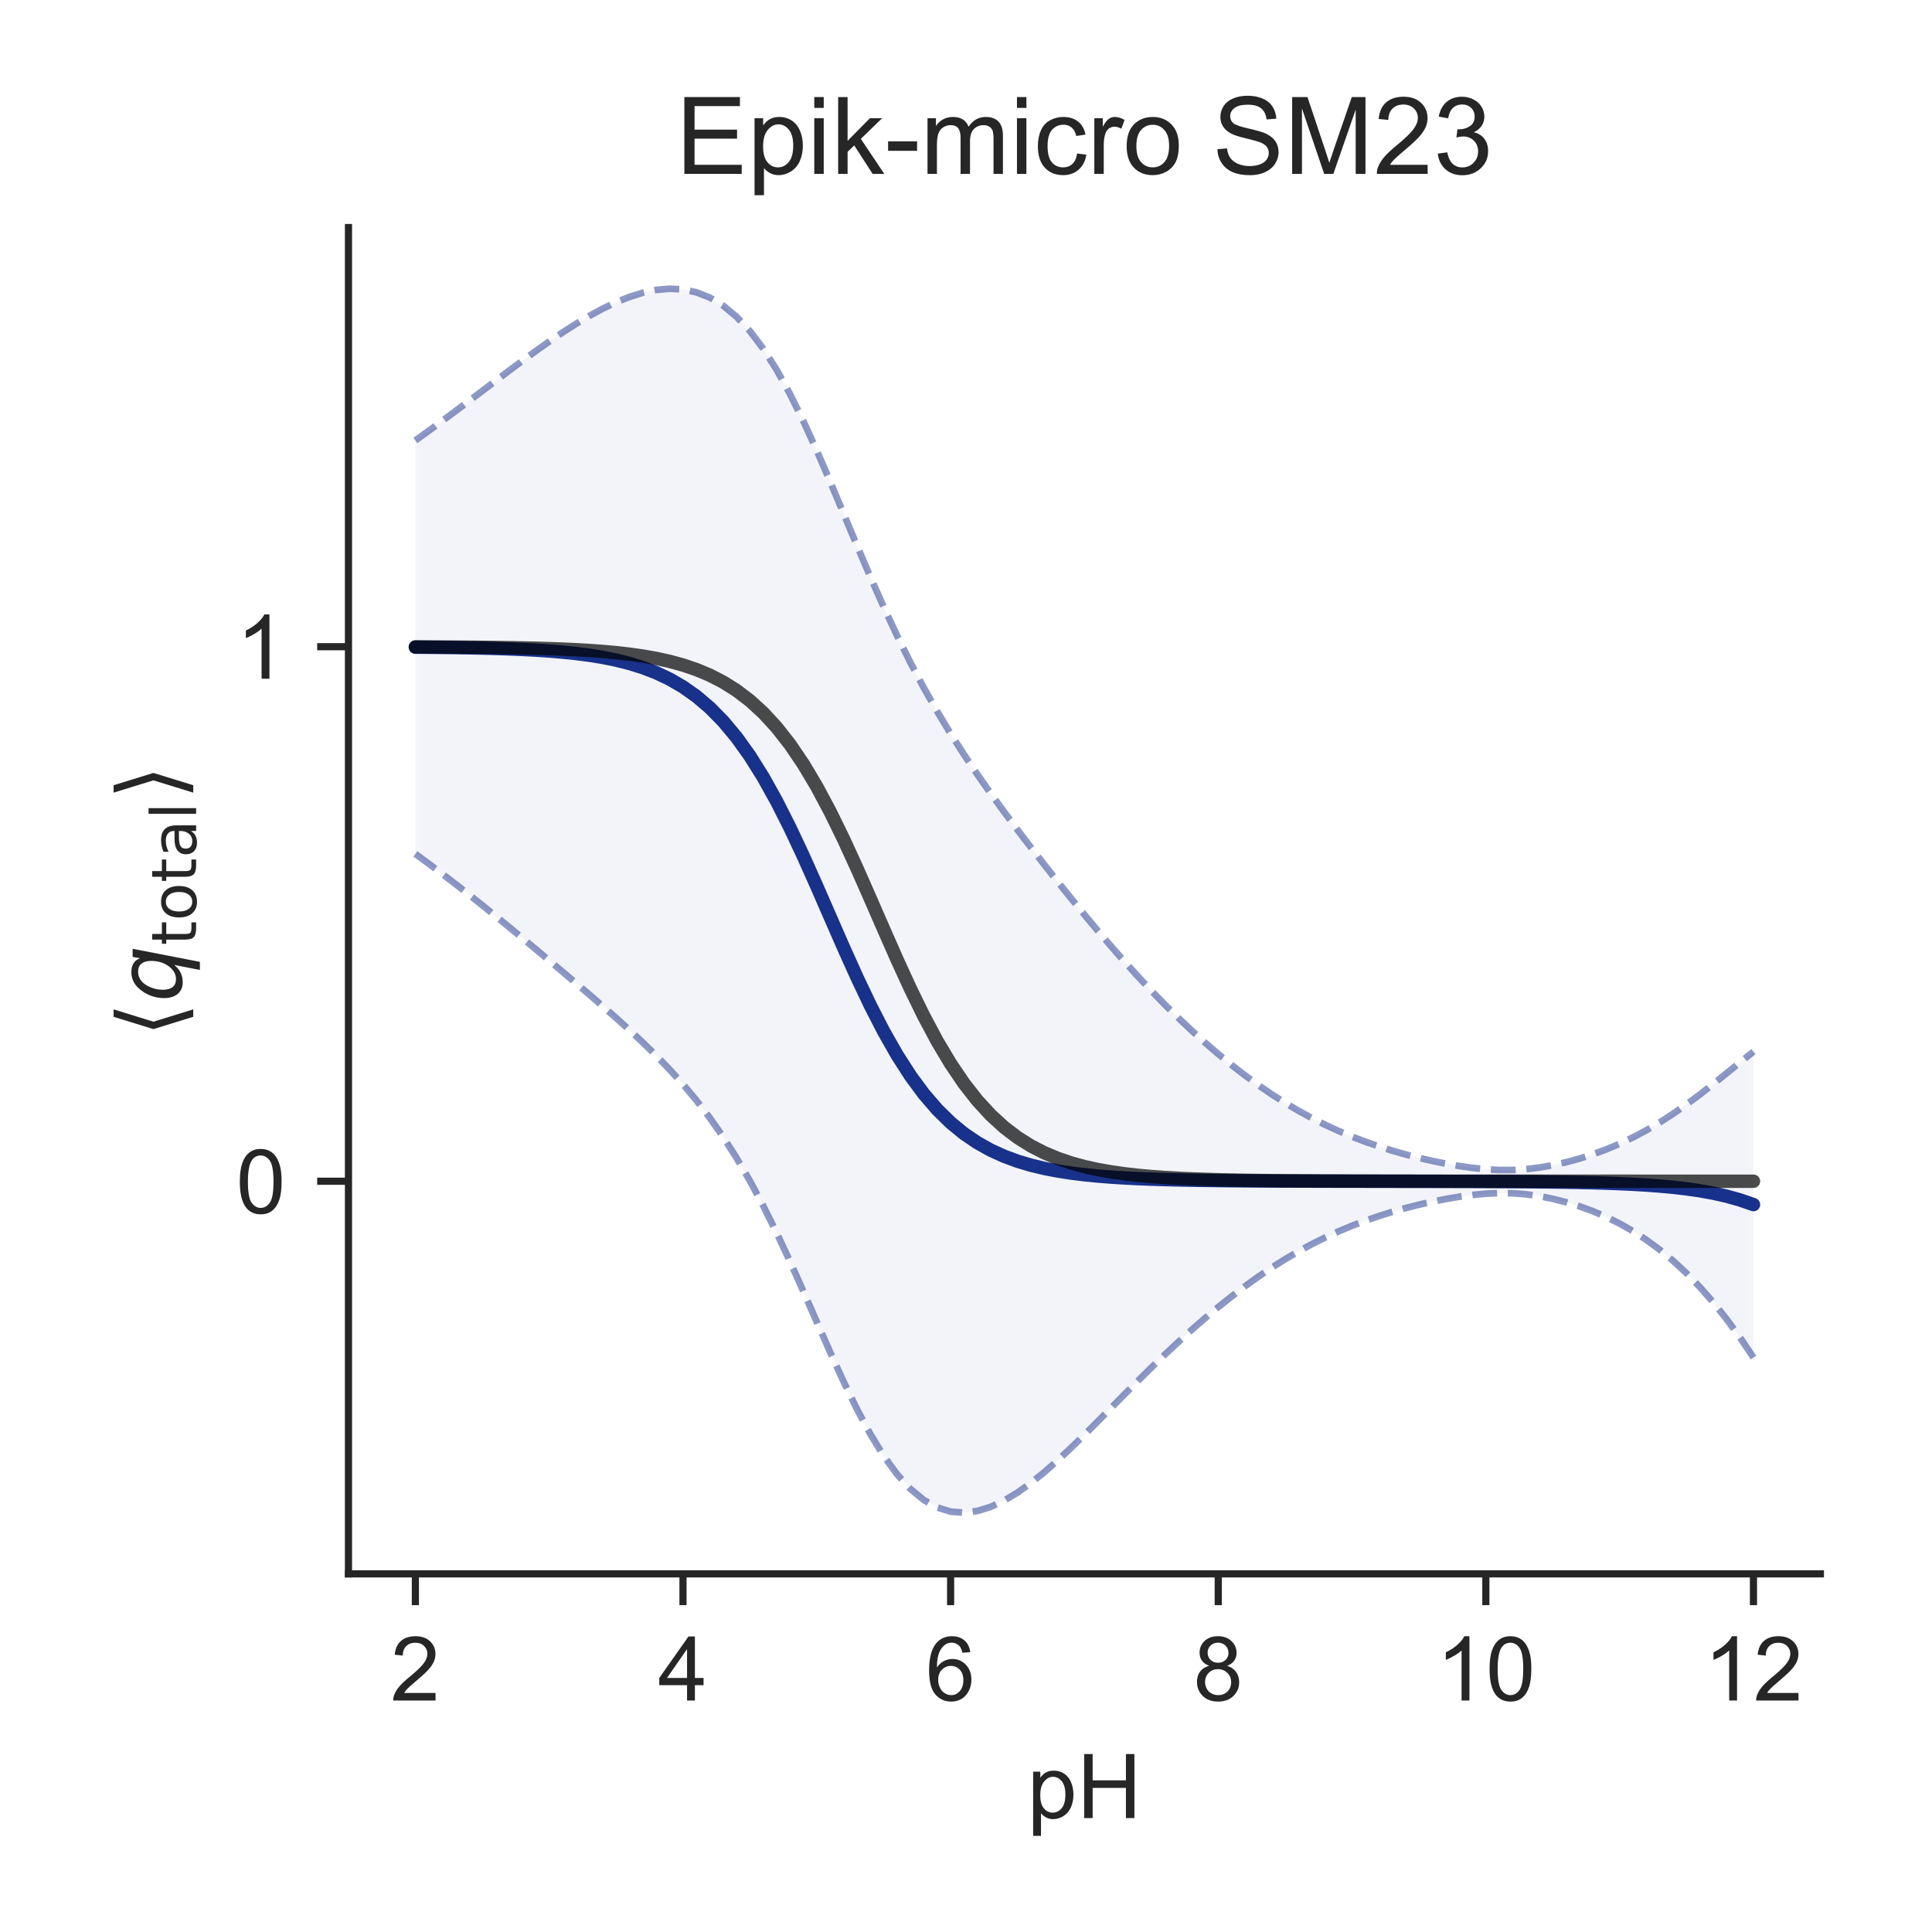 <?xml version="1.0" encoding="utf-8" standalone="no"?>
<!DOCTYPE svg PUBLIC "-//W3C//DTD SVG 1.1//EN"
  "http://www.w3.org/Graphics/SVG/1.1/DTD/svg11.dtd">
<!-- Created with matplotlib (http://matplotlib.org/) -->
<svg height="216pt" version="1.1" viewBox="0 0 216 216" width="216pt" xmlns="http://www.w3.org/2000/svg" xmlns:xlink="http://www.w3.org/1999/xlink">
 <defs>
  <style type="text/css">
*{stroke-linecap:butt;stroke-linejoin:round;}
  </style>
 </defs>
 <g id="figure_1">
  <g id="patch_1">
   <path d="M 0 216 
L 216 216 
L 216 0 
L 0 0 
z
" style="fill:#ffffff;"/>
  </g>
  <g id="axes_1">
   <g id="patch_2">
    <path d="M 38.96 175.96 
L 203.52 175.96 
L 203.52 25.44 
L 38.96 25.44 
z
" style="fill:#ffffff;"/>
   </g>
   <g id="matplotlib.axis_1">
    <g id="xtick_1">
     <g id="line2d_1">
      <defs>
       <path d="M 0 0 
L 0 3.5 
" id="m70dbeeb04c" style="stroke:#262626;stroke-width:0.8;"/>
      </defs>
      <g>
       <use style="fill:#262626;stroke:#262626;stroke-width:0.8;" x="46.44" xlink:href="#m70dbeeb04c" y="175.96"/>
      </g>
     </g>
     <g id="text_1">
      <!-- 2 -->
      <defs>
       <path d="M 50.344 8.453 
L 50.344 0 
L 3.031 0 
Q 2.938 3.172 4.047 6.109 
Q 5.859 10.938 9.828 15.625 
Q 13.812 20.312 21.344 26.469 
Q 33.016 36.031 37.109 41.625 
Q 41.219 47.219 41.219 52.203 
Q 41.219 57.422 37.469 61 
Q 33.734 64.594 27.734 64.594 
Q 21.391 64.594 17.578 60.781 
Q 13.766 56.984 13.719 50.25 
L 4.688 51.172 
Q 5.609 61.281 11.656 66.578 
Q 17.719 71.875 27.938 71.875 
Q 38.234 71.875 44.234 66.156 
Q 50.25 60.453 50.25 52 
Q 50.25 47.703 48.484 43.547 
Q 46.734 39.406 42.656 34.812 
Q 38.578 30.219 29.109 22.219 
Q 21.188 15.578 18.938 13.203 
Q 16.703 10.844 15.234 8.453 
z
" id="ArialMT-32"/>
      </defs>
      <g style="fill:#262626;" transform="translate(43.66 190.118)scale(0.1 -0.1)">
       <use xlink:href="#ArialMT-32"/>
      </g>
     </g>
    </g>
    <g id="xtick_2">
     <g id="line2d_2">
      <g>
       <use style="fill:#262626;stroke:#262626;stroke-width:0.8;" x="76.36" xlink:href="#m70dbeeb04c" y="175.96"/>
      </g>
     </g>
     <g id="text_2">
      <!-- 4 -->
      <defs>
       <path d="M 32.328 0 
L 32.328 17.141 
L 1.266 17.141 
L 1.266 25.203 
L 33.938 71.578 
L 41.109 71.578 
L 41.109 25.203 
L 50.781 25.203 
L 50.781 17.141 
L 41.109 17.141 
L 41.109 0 
z
M 32.328 25.203 
L 32.328 57.469 
L 9.906 25.203 
z
" id="ArialMT-34"/>
      </defs>
      <g style="fill:#262626;" transform="translate(73.58 190.118)scale(0.1 -0.1)">
       <use xlink:href="#ArialMT-34"/>
      </g>
     </g>
    </g>
    <g id="xtick_3">
     <g id="line2d_3">
      <g>
       <use style="fill:#262626;stroke:#262626;stroke-width:0.8;" x="106.28" xlink:href="#m70dbeeb04c" y="175.96"/>
      </g>
     </g>
     <g id="text_3">
      <!-- 6 -->
      <defs>
       <path d="M 49.75 54.047 
L 41.016 53.375 
Q 39.844 58.547 37.703 60.891 
Q 34.125 64.656 28.906 64.656 
Q 24.703 64.656 21.531 62.312 
Q 17.391 59.281 14.984 53.469 
Q 12.594 47.656 12.5 36.922 
Q 15.672 41.75 20.266 44.094 
Q 24.859 46.438 29.891 46.438 
Q 38.672 46.438 44.844 39.969 
Q 51.031 33.5 51.031 23.25 
Q 51.031 16.5 48.125 10.719 
Q 45.219 4.938 40.141 1.859 
Q 35.062 -1.219 28.609 -1.219 
Q 17.625 -1.219 10.688 6.859 
Q 3.766 14.938 3.766 33.5 
Q 3.766 54.25 11.422 63.672 
Q 18.109 71.875 29.438 71.875 
Q 37.891 71.875 43.281 67.141 
Q 48.688 62.406 49.75 54.047 
z
M 13.875 23.188 
Q 13.875 18.656 15.797 14.5 
Q 17.719 10.359 21.188 8.172 
Q 24.656 6 28.469 6 
Q 34.031 6 38.031 10.484 
Q 42.047 14.984 42.047 22.703 
Q 42.047 30.125 38.078 34.391 
Q 34.125 38.672 28.125 38.672 
Q 22.172 38.672 18.016 34.391 
Q 13.875 30.125 13.875 23.188 
z
" id="ArialMT-36"/>
      </defs>
      <g style="fill:#262626;" transform="translate(103.5 190.118)scale(0.1 -0.1)">
       <use xlink:href="#ArialMT-36"/>
      </g>
     </g>
    </g>
    <g id="xtick_4">
     <g id="line2d_4">
      <g>
       <use style="fill:#262626;stroke:#262626;stroke-width:0.8;" x="136.2" xlink:href="#m70dbeeb04c" y="175.96"/>
      </g>
     </g>
     <g id="text_4">
      <!-- 8 -->
      <defs>
       <path d="M 17.672 38.812 
Q 12.203 40.828 9.562 44.531 
Q 6.938 48.25 6.938 53.422 
Q 6.938 61.234 12.547 66.547 
Q 18.172 71.875 27.484 71.875 
Q 36.859 71.875 42.578 66.422 
Q 48.297 60.984 48.297 53.172 
Q 48.297 48.188 45.672 44.5 
Q 43.062 40.828 37.75 38.812 
Q 44.344 36.672 47.781 31.875 
Q 51.219 27.094 51.219 20.453 
Q 51.219 11.281 44.719 5.031 
Q 38.234 -1.219 27.641 -1.219 
Q 17.047 -1.219 10.547 5.047 
Q 4.047 11.328 4.047 20.703 
Q 4.047 27.688 7.594 32.391 
Q 11.141 37.109 17.672 38.812 
z
M 15.922 53.719 
Q 15.922 48.641 19.188 45.406 
Q 22.469 42.188 27.688 42.188 
Q 32.766 42.188 36.016 45.375 
Q 39.266 48.578 39.266 53.219 
Q 39.266 58.062 35.906 61.359 
Q 32.562 64.656 27.594 64.656 
Q 22.562 64.656 19.234 61.422 
Q 15.922 58.203 15.922 53.719 
z
M 13.094 20.656 
Q 13.094 16.891 14.875 13.375 
Q 16.656 9.859 20.172 7.922 
Q 23.688 6 27.734 6 
Q 34.031 6 38.125 10.047 
Q 42.234 14.109 42.234 20.359 
Q 42.234 26.703 38.016 30.859 
Q 33.797 35.016 27.438 35.016 
Q 21.234 35.016 17.156 30.906 
Q 13.094 26.812 13.094 20.656 
z
" id="ArialMT-38"/>
      </defs>
      <g style="fill:#262626;" transform="translate(133.42 190.118)scale(0.1 -0.1)">
       <use xlink:href="#ArialMT-38"/>
      </g>
     </g>
    </g>
    <g id="xtick_5">
     <g id="line2d_5">
      <g>
       <use style="fill:#262626;stroke:#262626;stroke-width:0.8;" x="166.12" xlink:href="#m70dbeeb04c" y="175.96"/>
      </g>
     </g>
     <g id="text_5">
      <!-- 10 -->
      <defs>
       <path d="M 37.25 0 
L 28.469 0 
L 28.469 56 
Q 25.297 52.984 20.141 49.953 
Q 14.984 46.922 10.891 45.406 
L 10.891 53.906 
Q 18.266 57.375 23.781 62.297 
Q 29.297 67.234 31.594 71.875 
L 37.25 71.875 
z
" id="ArialMT-31"/>
       <path d="M 4.156 35.297 
Q 4.156 48 6.766 55.734 
Q 9.375 63.484 14.516 67.672 
Q 19.672 71.875 27.484 71.875 
Q 33.25 71.875 37.594 69.547 
Q 41.938 67.234 44.766 62.859 
Q 47.609 58.5 49.219 52.219 
Q 50.828 45.953 50.828 35.297 
Q 50.828 22.703 48.234 14.969 
Q 45.656 7.234 40.5 3 
Q 35.359 -1.219 27.484 -1.219 
Q 17.141 -1.219 11.234 6.203 
Q 4.156 15.141 4.156 35.297 
z
M 13.188 35.297 
Q 13.188 17.672 17.312 11.828 
Q 21.438 6 27.484 6 
Q 33.547 6 37.672 11.859 
Q 41.797 17.719 41.797 35.297 
Q 41.797 52.984 37.672 58.781 
Q 33.547 64.594 27.391 64.594 
Q 21.344 64.594 17.719 59.469 
Q 13.188 52.938 13.188 35.297 
z
" id="ArialMT-30"/>
      </defs>
      <g style="fill:#262626;" transform="translate(160.559 190.118)scale(0.1 -0.1)">
       <use xlink:href="#ArialMT-31"/>
       <use x="55.615" xlink:href="#ArialMT-30"/>
      </g>
     </g>
    </g>
    <g id="xtick_6">
     <g id="line2d_6">
      <g>
       <use style="fill:#262626;stroke:#262626;stroke-width:0.8;" x="196.04" xlink:href="#m70dbeeb04c" y="175.96"/>
      </g>
     </g>
     <g id="text_6">
      <!-- 12 -->
      <g style="fill:#262626;" transform="translate(190.479 190.118)scale(0.1 -0.1)">
       <use xlink:href="#ArialMT-31"/>
       <use x="55.615" xlink:href="#ArialMT-32"/>
      </g>
     </g>
    </g>
    <g id="text_7">
     <!-- pH -->
     <defs>
      <path d="M 6.594 -19.875 
L 6.594 51.859 
L 14.594 51.859 
L 14.594 45.125 
Q 17.438 49.078 21 51.047 
Q 24.562 53.031 29.641 53.031 
Q 36.281 53.031 41.359 49.609 
Q 46.438 46.188 49.016 39.953 
Q 51.609 33.734 51.609 26.312 
Q 51.609 18.359 48.75 11.984 
Q 45.906 5.609 40.453 2.219 
Q 35.016 -1.172 29 -1.172 
Q 24.609 -1.172 21.109 0.688 
Q 17.625 2.547 15.375 5.375 
L 15.375 -19.875 
z
M 14.547 25.641 
Q 14.547 15.625 18.594 10.844 
Q 22.656 6.062 28.422 6.062 
Q 34.281 6.062 38.453 11.016 
Q 42.625 15.969 42.625 26.375 
Q 42.625 36.281 38.547 41.203 
Q 34.469 46.141 28.812 46.141 
Q 23.188 46.141 18.859 40.891 
Q 14.547 35.641 14.547 25.641 
z
" id="ArialMT-70"/>
      <path d="M 8.016 0 
L 8.016 71.578 
L 17.484 71.578 
L 17.484 42.188 
L 54.688 42.188 
L 54.688 71.578 
L 64.156 71.578 
L 64.156 0 
L 54.688 0 
L 54.688 33.734 
L 17.484 33.734 
L 17.484 0 
z
" id="ArialMT-48"/>
     </defs>
     <g style="fill:#262626;" transform="translate(114.849 203.263)scale(0.1 -0.1)">
      <use xlink:href="#ArialMT-70"/>
      <use x="55.615" xlink:href="#ArialMT-48"/>
     </g>
    </g>
   </g>
   <g id="matplotlib.axis_2">
    <g id="ytick_1">
     <g id="line2d_7">
      <defs>
       <path d="M 0 0 
L -3.5 0 
" id="m16a8b419ec" style="stroke:#262626;stroke-width:0.8;"/>
      </defs>
      <g>
       <use style="fill:#262626;stroke:#262626;stroke-width:0.8;" x="38.96" xlink:href="#m16a8b419ec" y="132.064"/>
      </g>
     </g>
     <g id="text_8">
      <!-- 0 -->
      <g style="fill:#262626;" transform="translate(26.399 135.643)scale(0.1 -0.1)">
       <use xlink:href="#ArialMT-30"/>
      </g>
     </g>
    </g>
    <g id="ytick_2">
     <g id="line2d_8">
      <g>
       <use style="fill:#262626;stroke:#262626;stroke-width:0.8;" x="38.96" xlink:href="#m16a8b419ec" y="72.304"/>
      </g>
     </g>
     <g id="text_9">
      <!-- 1 -->
      <g style="fill:#262626;" transform="translate(26.399 75.883)scale(0.1 -0.1)">
       <use xlink:href="#ArialMT-31"/>
      </g>
     </g>
    </g>
    <g id="text_10">
     <!-- $\langle q_\mathsf{total} \rangle$ -->
     <defs>
      <path d="M 8.938 31.344 
L 22.703 75.875 
L 31 75.875 
L 17.234 31.344 
L 31 -13.188 
L 22.703 -13.188 
z
" id="DejaVuSans-27e8"/>
      <path d="M 41.703 8.203 
Q 38.094 3.469 33.172 1.016 
Q 28.266 -1.422 22.312 -1.422 
Q 14.016 -1.422 9.297 4.172 
Q 4.594 9.766 4.594 19.578 
Q 4.594 27.484 7.5 34.859 
Q 10.406 42.234 15.828 48.094 
Q 19.344 51.906 23.906 53.953 
Q 28.469 56 33.5 56 
Q 39.547 56 43.453 53.609 
Q 47.359 51.219 49.125 46.391 
L 50.688 54.594 
L 59.719 54.594 
L 45.125 -20.609 
L 36.078 -20.609 
z
M 13.922 20.906 
Q 13.922 13.672 16.938 9.891 
Q 19.969 6.109 25.688 6.109 
Q 34.188 6.109 40.188 14.234 
Q 46.188 22.359 46.188 33.984 
Q 46.188 41.016 43.078 44.75 
Q 39.984 48.484 34.188 48.484 
Q 29.938 48.484 26.312 46.5 
Q 22.703 44.531 20.016 40.719 
Q 17.188 36.719 15.547 31.344 
Q 13.922 25.984 13.922 20.906 
z
" id="DejaVuSans-Oblique-71"/>
      <path d="M 18.312 70.219 
L 18.312 54.688 
L 36.812 54.688 
L 36.812 47.703 
L 18.312 47.703 
L 18.312 18.016 
Q 18.312 11.328 20.141 9.422 
Q 21.969 7.516 27.594 7.516 
L 36.812 7.516 
L 36.812 0 
L 27.594 0 
Q 17.188 0 13.234 3.875 
Q 9.281 7.766 9.281 18.016 
L 9.281 47.703 
L 2.688 47.703 
L 2.688 54.688 
L 9.281 54.688 
L 9.281 70.219 
z
" id="DejaVuSans-74"/>
      <path d="M 30.609 48.391 
Q 23.391 48.391 19.188 42.75 
Q 14.984 37.109 14.984 27.297 
Q 14.984 17.484 19.156 11.844 
Q 23.344 6.203 30.609 6.203 
Q 37.797 6.203 41.984 11.859 
Q 46.188 17.531 46.188 27.297 
Q 46.188 37.016 41.984 42.703 
Q 37.797 48.391 30.609 48.391 
z
M 30.609 56 
Q 42.328 56 49.016 48.375 
Q 55.719 40.766 55.719 27.297 
Q 55.719 13.875 49.016 6.219 
Q 42.328 -1.422 30.609 -1.422 
Q 18.844 -1.422 12.172 6.219 
Q 5.516 13.875 5.516 27.297 
Q 5.516 40.766 12.172 48.375 
Q 18.844 56 30.609 56 
z
" id="DejaVuSans-6f"/>
      <path d="M 34.281 27.484 
Q 23.391 27.484 19.188 25 
Q 14.984 22.516 14.984 16.5 
Q 14.984 11.719 18.141 8.906 
Q 21.297 6.109 26.703 6.109 
Q 34.188 6.109 38.703 11.406 
Q 43.219 16.703 43.219 25.484 
L 43.219 27.484 
z
M 52.203 31.203 
L 52.203 0 
L 43.219 0 
L 43.219 8.297 
Q 40.141 3.328 35.547 0.953 
Q 30.953 -1.422 24.312 -1.422 
Q 15.922 -1.422 10.953 3.297 
Q 6 8.016 6 15.922 
Q 6 25.141 12.172 29.828 
Q 18.359 34.516 30.609 34.516 
L 43.219 34.516 
L 43.219 35.406 
Q 43.219 41.609 39.141 45 
Q 35.062 48.391 27.688 48.391 
Q 23 48.391 18.547 47.266 
Q 14.109 46.141 10.016 43.891 
L 10.016 52.203 
Q 14.938 54.109 19.578 55.047 
Q 24.219 56 28.609 56 
Q 40.484 56 46.344 49.844 
Q 52.203 43.703 52.203 31.203 
z
" id="DejaVuSans-61"/>
      <path d="M 9.422 75.984 
L 18.406 75.984 
L 18.406 0 
L 9.422 0 
z
" id="DejaVuSans-6c"/>
      <path d="M 30.078 31.344 
L 16.312 -13.188 
L 8.016 -13.188 
L 21.781 31.344 
L 8.016 75.875 
L 16.312 75.875 
z
" id="DejaVuSans-27e9"/>
     </defs>
     <g style="fill:#262626;" transform="translate(20.299 115.95)rotate(-90)scale(0.1 -0.1)">
      <use transform="translate(0 0.125)" xlink:href="#DejaVuSans-27e8"/>
      <use transform="translate(39.014 0.125)" xlink:href="#DejaVuSans-Oblique-71"/>
      <use transform="translate(102.49 -16.281)scale(0.7)" xlink:href="#DejaVuSans-74"/>
      <use transform="translate(129.937 -16.281)scale(0.7)" xlink:href="#DejaVuSans-6f"/>
      <use transform="translate(172.764 -16.281)scale(0.7)" xlink:href="#DejaVuSans-74"/>
      <use transform="translate(200.21 -16.281)scale(0.7)" xlink:href="#DejaVuSans-61"/>
      <use transform="translate(243.105 -16.281)scale(0.7)" xlink:href="#DejaVuSans-6c"/>
      <use transform="translate(265.288 0.125)" xlink:href="#DejaVuSans-27e9"/>
     </g>
    </g>
   </g>
   <g id="PolyCollection_1">
    <defs>
     <path d="M 46.44 -166.76 
L 46.44 -120.534 
L 47.936 -119.434 
L 49.432 -118.308 
L 50.928 -117.158 
L 52.424 -115.986 
L 53.92 -114.793 
L 55.416 -113.582 
L 56.912 -112.356 
L 58.408 -111.117 
L 59.904 -109.87 
L 61.4 -108.614 
L 62.896 -107.352 
L 64.392 -106.083 
L 65.888 -104.804 
L 67.384 -103.51 
L 68.88 -102.192 
L 70.376 -100.841 
L 71.872 -99.441 
L 73.368 -97.977 
L 74.864 -96.428 
L 76.36 -94.771 
L 77.856 -92.98 
L 79.352 -91.029 
L 80.848 -88.892 
L 82.344 -86.546 
L 83.84 -83.976 
L 85.336 -81.177 
L 86.832 -78.161 
L 88.328 -74.956 
L 89.824 -71.614 
L 91.32 -68.205 
L 92.816 -64.815 
L 94.312 -61.536 
L 95.808 -58.461 
L 97.304 -55.669 
L 98.8 -53.225 
L 100.296 -51.171 
L 101.792 -49.527 
L 103.288 -48.295 
L 104.784 -47.461 
L 106.28 -47 
L 107.776 -46.882 
L 109.272 -47.071 
L 110.768 -47.533 
L 112.264 -48.23 
L 113.76 -49.13 
L 115.256 -50.2 
L 116.752 -51.409 
L 118.248 -52.728 
L 119.744 -54.13 
L 121.24 -55.591 
L 122.736 -57.089 
L 124.232 -58.605 
L 125.728 -60.12 
L 127.224 -61.622 
L 128.72 -63.099 
L 130.216 -64.542 
L 131.712 -65.944 
L 133.208 -67.301 
L 134.704 -68.608 
L 136.2 -69.862 
L 137.696 -71.058 
L 139.192 -72.195 
L 140.688 -73.269 
L 142.184 -74.278 
L 143.68 -75.221 
L 145.176 -76.096 
L 146.672 -76.906 
L 148.168 -77.651 
L 149.664 -78.334 
L 151.16 -78.959 
L 152.656 -79.527 
L 154.152 -80.044 
L 155.648 -80.512 
L 157.144 -80.934 
L 158.64 -81.313 
L 160.136 -81.651 
L 161.632 -81.948 
L 163.128 -82.201 
L 164.624 -82.404 
L 166.12 -82.547 
L 167.616 -82.615 
L 169.112 -82.594 
L 170.608 -82.478 
L 172.104 -82.268 
L 173.6 -81.972 
L 175.096 -81.594 
L 176.592 -81.133 
L 178.088 -80.585 
L 179.584 -79.944 
L 181.08 -79.202 
L 182.576 -78.349 
L 184.072 -77.376 
L 185.568 -76.273 
L 187.064 -75.031 
L 188.56 -73.641 
L 190.056 -72.094 
L 191.552 -70.383 
L 193.048 -68.504 
L 194.544 -66.451 
L 196.04 -64.221 
L 196.04 -98.428 
L 196.04 -98.428 
L 194.544 -97.234 
L 193.048 -96.018 
L 191.552 -94.813 
L 190.056 -93.643 
L 188.56 -92.529 
L 187.064 -91.485 
L 185.568 -90.519 
L 184.072 -89.637 
L 182.576 -88.84 
L 181.08 -88.128 
L 179.584 -87.497 
L 178.088 -86.945 
L 176.592 -86.467 
L 175.096 -86.062 
L 173.6 -85.729 
L 172.104 -85.468 
L 170.608 -85.287 
L 169.112 -85.193 
L 167.616 -85.19 
L 166.12 -85.273 
L 164.624 -85.427 
L 163.128 -85.64 
L 161.632 -85.901 
L 160.136 -86.204 
L 158.64 -86.547 
L 157.144 -86.931 
L 155.648 -87.358 
L 154.152 -87.83 
L 152.656 -88.35 
L 151.16 -88.923 
L 149.664 -89.553 
L 148.168 -90.241 
L 146.672 -90.993 
L 145.176 -91.811 
L 143.68 -92.697 
L 142.184 -93.652 
L 140.688 -94.676 
L 139.192 -95.769 
L 137.696 -96.93 
L 136.2 -98.157 
L 134.704 -99.449 
L 133.208 -100.804 
L 131.712 -102.221 
L 130.216 -103.699 
L 128.72 -105.237 
L 127.224 -106.833 
L 125.728 -108.485 
L 124.232 -110.189 
L 122.736 -111.941 
L 121.24 -113.735 
L 119.744 -115.567 
L 118.248 -117.432 
L 116.752 -119.329 
L 115.256 -121.257 
L 113.76 -123.22 
L 112.264 -125.226 
L 110.768 -127.285 
L 109.272 -129.415 
L 107.776 -131.637 
L 106.28 -133.973 
L 104.784 -136.449 
L 103.288 -139.089 
L 101.792 -141.913 
L 100.296 -144.93 
L 98.8 -148.136 
L 97.304 -151.512 
L 95.808 -155.015 
L 94.312 -158.585 
L 92.816 -162.147 
L 91.32 -165.614 
L 89.824 -168.902 
L 88.328 -171.934 
L 86.832 -174.649 
L 85.336 -177.007 
L 83.84 -178.988 
L 82.344 -180.59 
L 80.848 -181.829 
L 79.352 -182.73 
L 77.856 -183.322 
L 76.36 -183.641 
L 74.864 -183.718 
L 73.368 -183.587 
L 71.872 -183.274 
L 70.376 -182.807 
L 68.88 -182.206 
L 67.384 -181.492 
L 65.888 -180.681 
L 64.392 -179.789 
L 62.896 -178.829 
L 61.4 -177.814 
L 59.904 -176.756 
L 58.408 -175.665 
L 56.912 -174.551 
L 55.416 -173.424 
L 53.92 -172.292 
L 52.424 -171.162 
L 50.928 -170.04 
L 49.432 -168.93 
L 47.936 -167.836 
L 46.44 -166.76 
z
" id="m75abf0b2e4" style="stroke:#ffffff;stroke-opacity:0.05;"/>
    </defs>
    <g clip-path="url(#p68ba30bb01)">
     <use style="fill:#001c7f;fill-opacity:0.05;stroke:#ffffff;stroke-opacity:0.05;" x="0" xlink:href="#m75abf0b2e4" y="216"/>
    </g>
   </g>
   <g id="line2d_9">
    <path clip-path="url(#p68ba30bb01)" d="M 46.44 72.353 
L 47.936 72.365 
L 49.432 72.381 
L 50.928 72.401 
L 52.424 72.426 
L 53.92 72.457 
L 55.416 72.497 
L 56.912 72.547 
L 58.408 72.609 
L 59.904 72.687 
L 61.4 72.786 
L 62.896 72.909 
L 64.392 73.064 
L 65.888 73.257 
L 67.384 73.499 
L 68.88 73.801 
L 70.376 74.176 
L 71.872 74.642 
L 73.368 75.218 
L 74.864 75.927 
L 76.36 76.794 
L 77.856 77.849 
L 79.352 79.121 
L 80.848 80.639 
L 82.344 82.432 
L 83.84 84.518 
L 85.336 86.908 
L 86.832 89.595 
L 88.328 92.555 
L 89.824 95.742 
L 91.32 99.09 
L 92.816 102.519 
L 94.312 105.939 
L 95.808 109.262 
L 97.304 112.409 
L 98.8 115.319 
L 100.296 117.95 
L 101.792 120.28 
L 103.288 122.308 
L 104.784 124.045 
L 106.28 125.514 
L 107.776 126.741 
L 109.272 127.757 
L 110.768 128.591 
L 112.264 129.272 
L 113.76 129.825 
L 115.256 130.271 
L 116.752 130.631 
L 118.248 130.92 
L 119.744 131.152 
L 121.24 131.337 
L 122.736 131.485 
L 124.232 131.603 
L 125.728 131.697 
L 127.224 131.772 
L 128.72 131.832 
L 130.216 131.88 
L 131.712 131.917 
L 133.208 131.947 
L 134.704 131.971 
L 136.2 131.99 
L 137.696 132.006 
L 139.192 132.018 
L 140.688 132.027 
L 142.184 132.035 
L 143.68 132.041 
L 145.176 132.046 
L 146.672 132.05 
L 148.168 132.054 
L 149.664 132.057 
L 151.16 132.059 
L 152.656 132.061 
L 154.152 132.063 
L 155.648 132.065 
L 157.144 132.068 
L 158.64 132.07 
L 160.136 132.073 
L 161.632 132.076 
L 163.128 132.08 
L 164.624 132.084 
L 166.12 132.09 
L 167.616 132.097 
L 169.112 132.106 
L 170.608 132.118 
L 172.104 132.132 
L 173.6 132.15 
L 175.096 132.172 
L 176.592 132.2 
L 178.088 132.235 
L 179.584 132.28 
L 181.08 132.335 
L 182.576 132.405 
L 184.072 132.493 
L 185.568 132.604 
L 187.064 132.742 
L 188.56 132.915 
L 190.056 133.132 
L 191.552 133.402 
L 193.048 133.739 
L 194.544 134.157 
L 196.04 134.676 
" style="fill:none;opacity:0.9;stroke:#001c7f;stroke-linecap:round;stroke-width:1.5;"/>
   </g>
   <g id="line2d_10">
    <path clip-path="url(#p68ba30bb01)" d="M 46.44 72.325 
L 47.936 72.331 
L 49.432 72.338 
L 50.928 72.347 
L 52.424 72.357 
L 53.92 72.371 
L 55.416 72.389 
L 56.912 72.41 
L 58.408 72.438 
L 59.904 72.472 
L 61.4 72.516 
L 62.896 72.57 
L 64.392 72.638 
L 65.888 72.724 
L 67.384 72.832 
L 68.88 72.967 
L 70.376 73.137 
L 71.872 73.348 
L 73.368 73.613 
L 74.864 73.942 
L 76.36 74.352 
L 77.856 74.859 
L 79.352 75.486 
L 80.848 76.255 
L 82.344 77.195 
L 83.84 78.333 
L 85.336 79.701 
L 86.832 81.327 
L 88.328 83.236 
L 89.824 85.444 
L 91.32 87.955 
L 92.816 90.756 
L 94.312 93.814 
L 95.808 97.075 
L 97.304 100.466 
L 98.8 103.902 
L 100.296 107.293 
L 101.792 110.554 
L 103.288 113.612 
L 104.784 116.413 
L 106.28 118.924 
L 107.776 121.132 
L 109.272 123.041 
L 110.768 124.667 
L 112.264 126.035 
L 113.76 127.173 
L 115.256 128.113 
L 116.752 128.882 
L 118.248 129.508 
L 119.744 130.016 
L 121.24 130.426 
L 122.736 130.755 
L 124.232 131.019 
L 125.728 131.231 
L 127.224 131.401 
L 128.72 131.536 
L 130.216 131.644 
L 131.712 131.729 
L 133.208 131.798 
L 134.704 131.852 
L 136.2 131.896 
L 137.696 131.93 
L 139.192 131.958 
L 140.688 131.979 
L 142.184 131.997 
L 143.68 132.01 
L 145.176 132.021 
L 146.672 132.03 
L 148.168 132.037 
L 149.664 132.042 
L 151.16 132.047 
L 152.656 132.05 
L 154.152 132.053 
L 155.648 132.055 
L 157.144 132.057 
L 158.64 132.058 
L 160.136 132.059 
L 161.632 132.06 
L 163.128 132.061 
L 164.624 132.061 
L 166.12 132.062 
L 167.616 132.062 
L 169.112 132.063 
L 170.608 132.063 
L 172.104 132.063 
L 173.6 132.063 
L 175.096 132.063 
L 176.592 132.063 
L 178.088 132.063 
L 179.584 132.063 
L 181.08 132.063 
L 182.576 132.063 
L 184.072 132.064 
L 185.568 132.064 
L 187.064 132.064 
L 188.56 132.064 
L 190.056 132.064 
L 191.552 132.064 
L 193.048 132.064 
L 194.544 132.064 
L 196.04 132.064 
" style="fill:none;opacity:0.7;stroke:#000000;stroke-linecap:round;stroke-width:1.5;"/>
   </g>
   <g id="line2d_11">
    <path clip-path="url(#p68ba30bb01)" d="M 46.44 49.24 
L 47.936 48.164 
L 49.432 47.07 
L 50.928 45.96 
L 52.424 44.838 
L 53.92 43.708 
L 55.416 42.576 
L 56.912 41.449 
L 58.408 40.335 
L 59.904 39.244 
L 61.4 38.186 
L 62.896 37.171 
L 64.392 36.211 
L 65.888 35.319 
L 67.384 34.508 
L 68.88 33.794 
L 70.376 33.193 
L 71.872 32.726 
L 73.368 32.413 
L 74.864 32.282 
L 76.36 32.359 
L 77.856 32.678 
L 79.352 33.27 
L 80.848 34.171 
L 82.344 35.41 
L 83.84 37.012 
L 85.336 38.993 
L 86.832 41.351 
L 88.328 44.066 
L 89.824 47.098 
L 91.32 50.386 
L 92.816 53.853 
L 94.312 57.415 
L 95.808 60.985 
L 97.304 64.488 
L 98.8 67.864 
L 100.296 71.07 
L 101.792 74.087 
L 103.288 76.911 
L 104.784 79.551 
L 106.28 82.027 
L 107.776 84.363 
L 109.272 86.585 
L 110.768 88.715 
L 112.264 90.774 
L 113.76 92.78 
L 115.256 94.743 
L 116.752 96.671 
L 118.248 98.568 
L 119.744 100.433 
L 121.24 102.265 
L 122.736 104.059 
L 124.232 105.811 
L 125.728 107.515 
L 127.224 109.167 
L 128.72 110.763 
L 130.216 112.301 
L 131.712 113.779 
L 133.208 115.196 
L 134.704 116.551 
L 136.2 117.843 
L 137.696 119.07 
L 139.192 120.231 
L 140.688 121.324 
L 142.184 122.348 
L 143.68 123.303 
L 145.176 124.189 
L 146.672 125.007 
L 148.168 125.759 
L 149.664 126.447 
L 151.16 127.077 
L 152.656 127.65 
L 154.152 128.17 
L 155.648 128.642 
L 157.144 129.069 
L 158.64 129.453 
L 160.136 129.796 
L 161.632 130.099 
L 163.128 130.36 
L 164.624 130.573 
L 166.12 130.727 
L 167.616 130.81 
L 169.112 130.807 
L 170.608 130.713 
L 172.104 130.532 
L 173.6 130.271 
L 175.096 129.938 
L 176.592 129.533 
L 178.088 129.055 
L 179.584 128.503 
L 181.08 127.872 
L 182.576 127.16 
L 184.072 126.363 
L 185.568 125.481 
L 187.064 124.515 
L 188.56 123.471 
L 190.056 122.357 
L 191.552 121.187 
L 193.048 119.982 
L 194.544 118.766 
L 196.04 117.572 
" style="fill:none;opacity:0.45;stroke:#001c7f;stroke-dasharray:2.775,1.2;stroke-dashoffset:0;stroke-width:0.75;"/>
   </g>
   <g id="line2d_12">
    <path clip-path="url(#p68ba30bb01)" d="M 46.44 95.466 
L 47.936 96.566 
L 49.432 97.692 
L 50.928 98.842 
L 52.424 100.014 
L 53.92 101.207 
L 55.416 102.418 
L 56.912 103.644 
L 58.408 104.883 
L 59.904 106.13 
L 61.4 107.386 
L 62.896 108.648 
L 64.392 109.917 
L 65.888 111.196 
L 67.384 112.49 
L 68.88 113.808 
L 70.376 115.159 
L 71.872 116.559 
L 73.368 118.023 
L 74.864 119.572 
L 76.36 121.229 
L 77.856 123.02 
L 79.352 124.971 
L 80.848 127.108 
L 82.344 129.454 
L 83.84 132.024 
L 85.336 134.823 
L 86.832 137.839 
L 88.328 141.044 
L 89.824 144.386 
L 91.32 147.795 
L 92.816 151.185 
L 94.312 154.464 
L 95.808 157.539 
L 97.304 160.331 
L 98.8 162.775 
L 100.296 164.829 
L 101.792 166.473 
L 103.288 167.705 
L 104.784 168.539 
L 106.28 169 
L 107.776 169.118 
L 109.272 168.929 
L 110.768 168.467 
L 112.264 167.77 
L 113.76 166.87 
L 115.256 165.8 
L 116.752 164.591 
L 118.248 163.272 
L 119.744 161.87 
L 121.24 160.409 
L 122.736 158.911 
L 124.232 157.395 
L 125.728 155.88 
L 127.224 154.378 
L 128.72 152.901 
L 130.216 151.458 
L 131.712 150.056 
L 133.208 148.699 
L 134.704 147.392 
L 136.2 146.138 
L 137.696 144.942 
L 139.192 143.805 
L 140.688 142.731 
L 142.184 141.722 
L 143.68 140.779 
L 145.176 139.904 
L 146.672 139.094 
L 148.168 138.349 
L 149.664 137.666 
L 151.16 137.041 
L 152.656 136.473 
L 154.152 135.956 
L 155.648 135.488 
L 157.144 135.066 
L 158.64 134.687 
L 160.136 134.349 
L 161.632 134.052 
L 163.128 133.799 
L 164.624 133.596 
L 166.12 133.453 
L 167.616 133.385 
L 169.112 133.406 
L 170.608 133.522 
L 172.104 133.732 
L 173.6 134.028 
L 175.096 134.406 
L 176.592 134.867 
L 178.088 135.415 
L 179.584 136.056 
L 181.08 136.798 
L 182.576 137.651 
L 184.072 138.624 
L 185.568 139.727 
L 187.064 140.969 
L 188.56 142.359 
L 190.056 143.906 
L 191.552 145.617 
L 193.048 147.496 
L 194.544 149.549 
L 196.04 151.779 
" style="fill:none;opacity:0.45;stroke:#001c7f;stroke-dasharray:2.775,1.2;stroke-dashoffset:0;stroke-width:0.75;"/>
   </g>
   <g id="patch_3">
    <path d="M 38.96 175.96 
L 38.96 25.44 
" style="fill:none;stroke:#262626;stroke-linecap:square;stroke-linejoin:miter;stroke-width:0.8;"/>
   </g>
   <g id="patch_4">
    <path d="M 38.96 175.96 
L 203.52 175.96 
" style="fill:none;stroke:#262626;stroke-linecap:square;stroke-linejoin:miter;stroke-width:0.8;"/>
   </g>
   <g id="text_11">
    <!-- Epik-micro SM23 -->
    <defs>
     <path d="M 7.906 0 
L 7.906 71.578 
L 59.672 71.578 
L 59.672 63.141 
L 17.391 63.141 
L 17.391 41.219 
L 56.984 41.219 
L 56.984 32.812 
L 17.391 32.812 
L 17.391 8.453 
L 61.328 8.453 
L 61.328 0 
z
" id="ArialMT-45"/>
     <path d="M 6.641 61.469 
L 6.641 71.578 
L 15.438 71.578 
L 15.438 61.469 
z
M 6.641 0 
L 6.641 51.859 
L 15.438 51.859 
L 15.438 0 
z
" id="ArialMT-69"/>
     <path d="M 6.641 0 
L 6.641 71.578 
L 15.438 71.578 
L 15.438 30.766 
L 36.234 51.859 
L 47.609 51.859 
L 27.781 32.625 
L 49.609 0 
L 38.766 0 
L 21.625 26.516 
L 15.438 20.562 
L 15.438 0 
z
" id="ArialMT-6b"/>
     <path d="M 3.172 21.484 
L 3.172 30.328 
L 30.172 30.328 
L 30.172 21.484 
z
" id="ArialMT-2d"/>
     <path d="M 6.594 0 
L 6.594 51.859 
L 14.453 51.859 
L 14.453 44.578 
Q 16.891 48.391 20.938 50.703 
Q 25 53.031 30.172 53.031 
Q 35.938 53.031 39.625 50.641 
Q 43.312 48.25 44.828 43.953 
Q 50.984 53.031 60.844 53.031 
Q 68.562 53.031 72.703 48.75 
Q 76.859 44.484 76.859 35.594 
L 76.859 0 
L 68.109 0 
L 68.109 32.672 
Q 68.109 37.938 67.25 40.25 
Q 66.406 42.578 64.156 43.984 
Q 61.922 45.406 58.891 45.406 
Q 53.422 45.406 49.797 41.766 
Q 46.188 38.141 46.188 30.125 
L 46.188 0 
L 37.406 0 
L 37.406 33.688 
Q 37.406 39.547 35.25 42.469 
Q 33.109 45.406 28.219 45.406 
Q 24.516 45.406 21.359 43.453 
Q 18.219 41.5 16.797 37.734 
Q 15.375 33.984 15.375 26.906 
L 15.375 0 
z
" id="ArialMT-6d"/>
     <path d="M 40.438 19 
L 49.078 17.875 
Q 47.656 8.938 41.812 3.875 
Q 35.984 -1.172 27.484 -1.172 
Q 16.844 -1.172 10.375 5.781 
Q 3.906 12.75 3.906 25.734 
Q 3.906 34.125 6.688 40.422 
Q 9.469 46.734 15.156 49.875 
Q 20.844 53.031 27.547 53.031 
Q 35.984 53.031 41.359 48.75 
Q 46.734 44.484 48.25 36.625 
L 39.703 35.297 
Q 38.484 40.531 35.375 43.156 
Q 32.281 45.797 27.875 45.797 
Q 21.234 45.797 17.078 41.031 
Q 12.938 36.281 12.938 25.984 
Q 12.938 15.531 16.938 10.797 
Q 20.953 6.062 27.391 6.062 
Q 32.562 6.062 36.031 9.234 
Q 39.5 12.406 40.438 19 
z
" id="ArialMT-63"/>
     <path d="M 6.5 0 
L 6.5 51.859 
L 14.406 51.859 
L 14.406 44 
Q 17.438 49.516 20 51.266 
Q 22.562 53.031 25.641 53.031 
Q 30.078 53.031 34.672 50.203 
L 31.641 42.047 
Q 28.422 43.953 25.203 43.953 
Q 22.312 43.953 20.016 42.219 
Q 17.719 40.484 16.75 37.406 
Q 15.281 32.719 15.281 27.156 
L 15.281 0 
z
" id="ArialMT-72"/>
     <path d="M 3.328 25.922 
Q 3.328 40.328 11.328 47.266 
Q 18.016 53.031 27.641 53.031 
Q 38.328 53.031 45.109 46.016 
Q 51.906 39.016 51.906 26.656 
Q 51.906 16.656 48.906 10.906 
Q 45.906 5.172 40.156 2 
Q 34.422 -1.172 27.641 -1.172 
Q 16.75 -1.172 10.031 5.812 
Q 3.328 12.797 3.328 25.922 
z
M 12.359 25.922 
Q 12.359 15.969 16.703 11.016 
Q 21.047 6.062 27.641 6.062 
Q 34.188 6.062 38.531 11.031 
Q 42.875 16.016 42.875 26.219 
Q 42.875 35.844 38.5 40.797 
Q 34.125 45.75 27.641 45.75 
Q 21.047 45.75 16.703 40.812 
Q 12.359 35.891 12.359 25.922 
z
" id="ArialMT-6f"/>
     <path id="ArialMT-20"/>
     <path d="M 4.5 23 
L 13.422 23.781 
Q 14.062 18.406 16.375 14.969 
Q 18.703 11.531 23.578 9.406 
Q 28.469 7.281 34.578 7.281 
Q 39.984 7.281 44.141 8.891 
Q 48.297 10.5 50.312 13.297 
Q 52.344 16.109 52.344 19.438 
Q 52.344 22.797 50.391 25.312 
Q 48.438 27.828 43.953 29.547 
Q 41.062 30.672 31.203 33.031 
Q 21.344 35.406 17.391 37.5 
Q 12.25 40.188 9.734 44.156 
Q 7.234 48.141 7.234 53.078 
Q 7.234 58.5 10.297 63.203 
Q 13.375 67.922 19.281 70.359 
Q 25.203 72.797 32.422 72.797 
Q 40.375 72.797 46.453 70.234 
Q 52.547 67.672 55.812 62.688 
Q 59.078 57.719 59.328 51.422 
L 50.25 50.734 
Q 49.516 57.516 45.281 60.984 
Q 41.062 64.453 32.812 64.453 
Q 24.219 64.453 20.281 61.297 
Q 16.359 58.156 16.359 53.719 
Q 16.359 49.859 19.141 47.359 
Q 21.875 44.875 33.422 42.266 
Q 44.969 39.656 49.266 37.703 
Q 55.516 34.812 58.484 30.391 
Q 61.469 25.984 61.469 20.219 
Q 61.469 14.5 58.203 9.438 
Q 54.938 4.391 48.797 1.578 
Q 42.672 -1.219 35.016 -1.219 
Q 25.297 -1.219 18.719 1.609 
Q 12.156 4.438 8.422 10.125 
Q 4.688 15.828 4.5 23 
z
" id="ArialMT-53"/>
     <path d="M 7.422 0 
L 7.422 71.578 
L 21.688 71.578 
L 38.625 20.906 
Q 40.969 13.812 42.047 10.297 
Q 43.266 14.203 45.844 21.781 
L 62.984 71.578 
L 75.734 71.578 
L 75.734 0 
L 66.609 0 
L 66.609 59.906 
L 45.797 0 
L 37.25 0 
L 16.547 60.938 
L 16.547 0 
z
" id="ArialMT-4d"/>
     <path d="M 4.203 18.891 
L 12.984 20.062 
Q 14.5 12.594 18.141 9.297 
Q 21.781 6 27 6 
Q 33.203 6 37.469 10.297 
Q 41.75 14.594 41.75 20.953 
Q 41.75 27 37.797 30.922 
Q 33.844 34.859 27.734 34.859 
Q 25.25 34.859 21.531 33.891 
L 22.516 41.609 
Q 23.391 41.5 23.922 41.5 
Q 29.547 41.5 34.031 44.422 
Q 38.531 47.359 38.531 53.469 
Q 38.531 58.297 35.25 61.469 
Q 31.984 64.656 26.812 64.656 
Q 21.688 64.656 18.266 61.422 
Q 14.844 58.203 13.875 51.766 
L 5.078 53.328 
Q 6.688 62.156 12.391 67.016 
Q 18.109 71.875 26.609 71.875 
Q 32.469 71.875 37.391 69.359 
Q 42.328 66.844 44.938 62.5 
Q 47.562 58.156 47.562 53.266 
Q 47.562 48.641 45.062 44.828 
Q 42.578 41.016 37.703 38.766 
Q 44.047 37.312 47.562 32.688 
Q 51.078 28.078 51.078 21.141 
Q 51.078 11.766 44.234 5.25 
Q 37.406 -1.266 26.953 -1.266 
Q 17.531 -1.266 11.297 4.344 
Q 5.078 9.969 4.203 18.891 
z
" id="ArialMT-33"/>
    </defs>
    <g style="fill:#262626;" transform="translate(75.565 19.44)scale(0.12 -0.12)">
     <use xlink:href="#ArialMT-45"/>
     <use x="66.699" xlink:href="#ArialMT-70"/>
     <use x="122.314" xlink:href="#ArialMT-69"/>
     <use x="144.531" xlink:href="#ArialMT-6b"/>
     <use x="194.531" xlink:href="#ArialMT-2d"/>
     <use x="227.832" xlink:href="#ArialMT-6d"/>
     <use x="311.133" xlink:href="#ArialMT-69"/>
     <use x="333.35" xlink:href="#ArialMT-63"/>
     <use x="383.35" xlink:href="#ArialMT-72"/>
     <use x="416.65" xlink:href="#ArialMT-6f"/>
     <use x="472.266" xlink:href="#ArialMT-20"/>
     <use x="500.049" xlink:href="#ArialMT-53"/>
     <use x="566.748" xlink:href="#ArialMT-4d"/>
     <use x="650.049" xlink:href="#ArialMT-32"/>
     <use x="705.664" xlink:href="#ArialMT-33"/>
    </g>
   </g>
  </g>
 </g>
 <defs>
  <clipPath id="p68ba30bb01">
   <rect height="150.52" width="164.56" x="38.96" y="25.44"/>
  </clipPath>
 </defs>
</svg>
